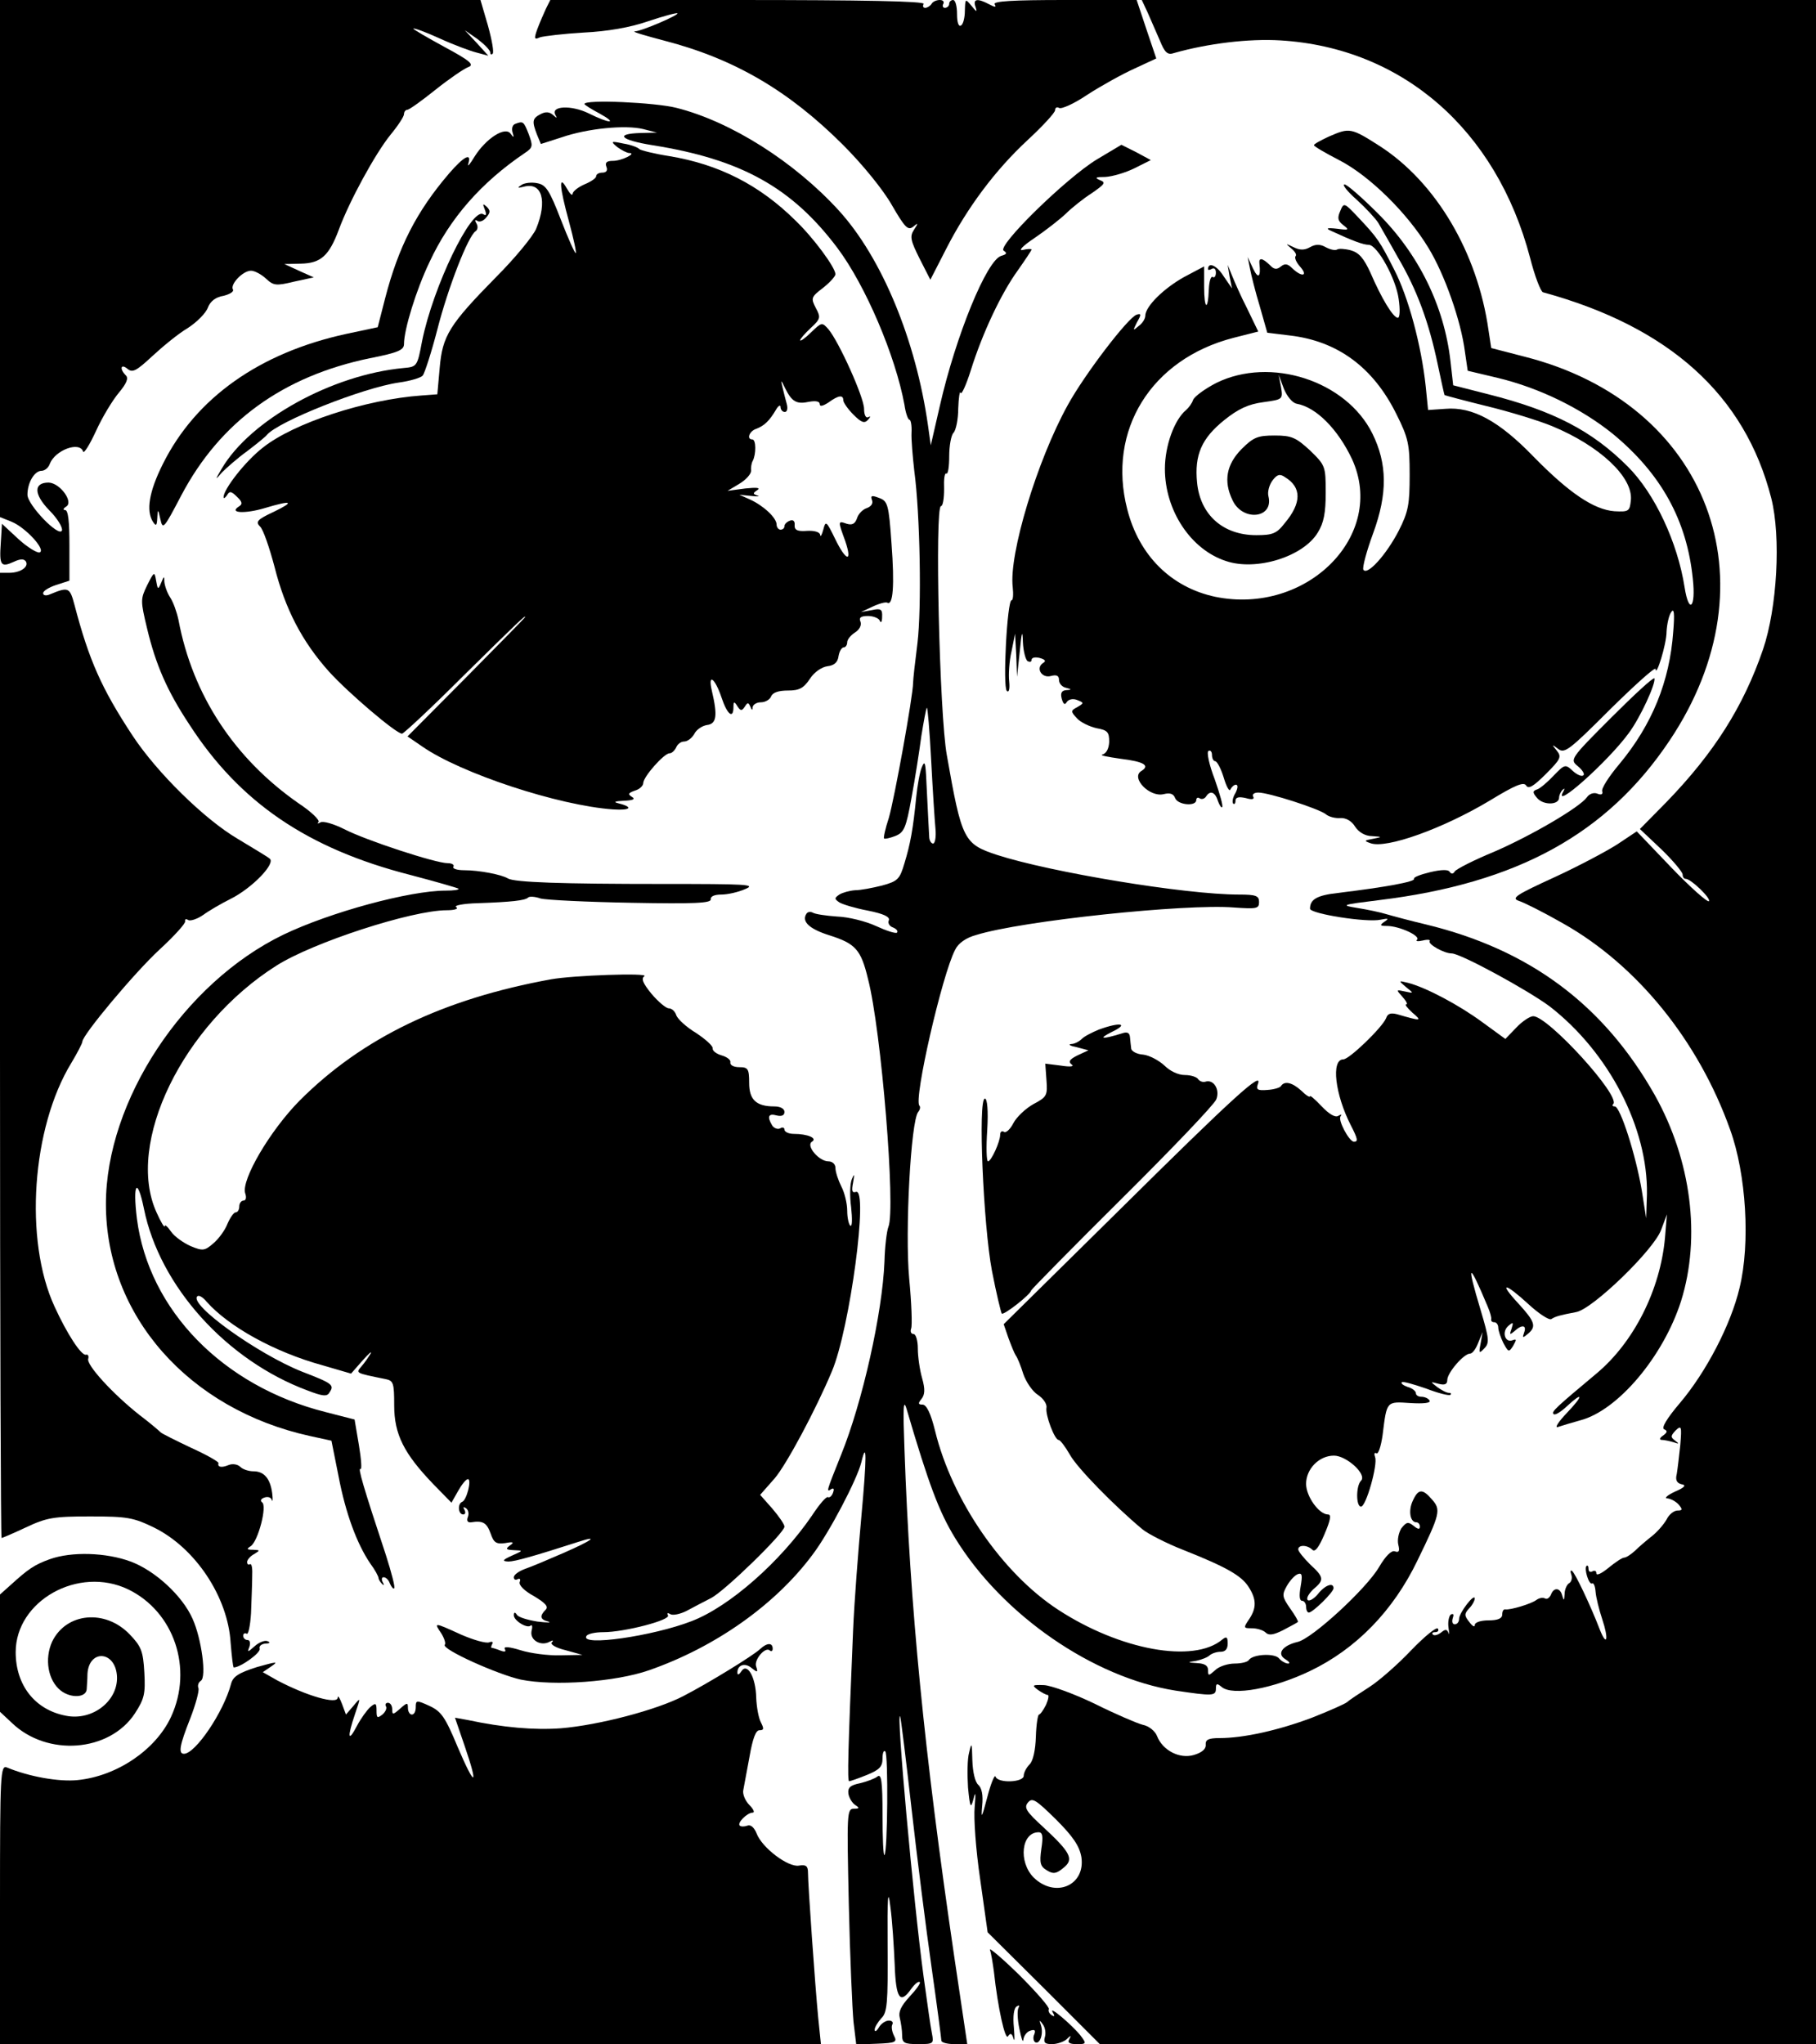 <?xml version="1.0" standalone="no"?>
<!DOCTYPE svg PUBLIC "-//W3C//DTD SVG 20010904//EN"
 "http://www.w3.org/TR/2001/REC-SVG-20010904/DTD/svg10.dtd">
<svg version="1.0" xmlns="http://www.w3.org/2000/svg"
 width="463pt" height="521pt" viewBox="0 0 463 521"
 preserveAspectRatio="xMidYMid meet">
<g transform="translate(0,521) scale(0.1,-0.1)"
fill="#000000" stroke="none">
<path d="M0 4551 l0 -659 30 -12 c36 -15 88 -72 71 -78 -6 -2 -31 13 -54 34
l-42 39 -3 -49 c-4 -57 0 -63 33 -48 17 8 26 8 31 1 8 -14 -14 -29 -43 -29
l-23 0 0 -1230 c0 -676 2 -1230 4 -1230 2 0 30 12 62 27 53 25 71 28 164 28
95 0 110 -3 162 -28 106 -52 189 -177 196 -294 3 -35 6 -63 8 -63 17 0 70 38
66 48 -2 7 5 12 15 13 11 0 13 3 5 6 -7 3 -22 -3 -33 -13 -18 -16 -19 -16 -13
-1 3 10 1 17 -5 17 -6 0 -11 5 -11 11 0 5 4 8 9 5 4 -3 9 20 11 52 1 31 3 73
3 94 1 20 -1 34 -6 31 -4 -2 -7 0 -7 6 0 5 8 15 18 20 16 10 15 10 -3 11 -16
0 -17 2 -6 9 19 12 43 104 29 112 -5 4 -3 9 6 12 8 3 17 1 19 -6 2 -7 3 1 1
17 -5 38 -21 56 -48 56 -12 0 -27 5 -33 11 -7 7 -20 9 -30 5 -19 -8 -29 -5
-26 5 1 3 -30 21 -70 39 -40 19 -74 36 -77 39 -3 3 -27 24 -55 45 -67 53 -136
128 -130 143 2 7 -1 12 -6 10 -12 -2 -48 53 -80 123 -78 169 -58 456 43 621
15 25 28 50 28 54 0 17 134 177 197 235 37 34 67 67 65 72 -1 5 2 7 8 3 5 -3
22 2 38 13 15 11 46 29 70 41 56 28 117 92 99 103 -6 5 -43 27 -81 50 -85 50
-206 169 -268 263 -79 120 -111 192 -148 333 -12 45 -15 47 -63 27 -9 -4 -17
-3 -17 3 0 6 15 15 33 21 l34 11 0 90 c0 60 -3 90 -11 90 -6 0 -5 4 3 9 19 12
-16 60 -45 61 -39 0 -38 -30 2 -71 20 -20 34 -43 32 -51 -7 -19 -88 65 -88 91
0 31 18 61 36 61 8 0 18 8 21 18 14 35 76 58 85 31 2 -6 17 18 33 53 16 35 42
78 58 97 20 24 25 37 18 44 -17 17 -13 31 4 17 13 -11 23 -5 63 32 27 25 67
58 91 72 23 15 46 38 51 52 6 16 20 27 40 30 16 4 27 11 24 16 -8 13 25 48 46
48 9 0 26 -9 38 -20 19 -18 26 -19 71 -8 l51 11 -38 17 -37 17 42 1 c51 1 72
20 97 87 27 73 93 194 132 242 19 23 34 46 34 52 0 6 4 11 8 11 5 0 37 23 72
51 35 28 73 54 84 58 16 6 5 16 -62 52 -44 24 -80 45 -78 46 2 2 32 -9 67 -25
35 -16 78 -32 94 -36 l30 -8 -30 33 -30 32 33 -23 c17 -13 32 -28 32 -34 0 -5
3 -6 6 -3 4 3 -2 36 -12 72 l-19 65 -612 0 -613 0 0 -659z"/>
<path d="M1392 5188 c-6 -13 -16 -36 -22 -52 -9 -25 -8 -28 7 -21 10 3 60 9
111 12 61 3 119 13 165 29 39 13 72 22 74 20 5 -4 -92 -46 -109 -46 -7 -1 28
-11 77 -24 177 -46 316 -127 455 -266 49 -49 102 -114 124 -153 33 -57 41 -65
54 -55 13 11 14 10 2 -8 -11 -17 -8 -28 15 -74 l27 -53 40 78 c54 106 126 202
208 278 39 36 70 70 70 76 0 7 5 9 10 6 6 -4 39 11 73 34 34 22 88 52 119 66
l56 26 -25 74 -25 75 -184 0 c-132 0 -183 -3 -178 -11 5 -8 1 -8 -14 0 -30 16
-42 14 -35 -6 5 -15 3 -14 -10 2 -16 19 -16 19 -17 -12 0 -17 -4 -35 -10 -38
-6 -4 -10 8 -10 29 0 20 -4 36 -10 36 -5 0 -10 -4 -10 -10 0 -5 -5 -10 -11
-10 -5 0 -7 5 -4 10 3 6 -1 10 -9 10 -8 0 -18 -4 -21 -10 -3 -5 -11 -10 -16
-10 -6 0 -7 5 -4 10 4 7 -156 10 -473 10 l-479 0 -11 -22z"/>
<path d="M2926 5178 c8 -18 22 -50 31 -71 13 -32 20 -38 37 -32 85 24 189 37
271 32 310 -19 550 -227 636 -554 12 -47 27 -86 33 -88 322 -88 515 -262 582
-525 25 -99 15 -279 -21 -385 -50 -146 -125 -264 -246 -389 l-68 -69 55 -52
c30 -29 54 -58 54 -64 0 -6 3 -11 8 -11 13 0 65 -50 59 -57 -4 -3 -47 35 -96
86 l-88 92 -48 -32 c-26 -17 -99 -56 -162 -85 -96 -44 -111 -53 -91 -60 13 -4
63 -29 112 -57 189 -106 346 -299 427 -526 41 -113 52 -290 24 -404 -22 -93
-85 -214 -152 -293 -34 -40 -48 -64 -40 -67 9 -4 8 -8 -3 -16 -9 -6 -10 -11
-3 -11 6 0 20 -3 30 -6 14 -5 15 -4 4 4 -12 9 -12 12 1 26 15 14 16 11 12 -37
-3 -28 -7 -62 -9 -74 -4 -15 0 -23 12 -26 13 -2 9 -8 -17 -19 -19 -9 -28 -17
-19 -17 9 -1 22 -8 29 -16 10 -12 10 -15 -3 -15 -9 0 -22 -10 -28 -23 -7 -12
-23 -31 -37 -42 -14 -11 -34 -28 -44 -38 -10 -9 -22 -17 -27 -17 -5 0 -23 -12
-40 -26 -17 -14 -31 -21 -31 -14 0 6 -4 8 -10 5 -5 -3 -10 -1 -10 6 0 7 -2 10
-5 8 -7 -7 6 -49 14 -45 4 3 8 -7 9 -21 1 -14 9 -46 17 -70 17 -51 12 -72 -6
-27 -25 65 -64 146 -71 150 -4 3 -5 -1 -2 -9 3 -8 1 -18 -5 -22 -6 -3 -12 -16
-12 -28 -1 -17 -2 -18 -6 -4 -5 21 -22 22 -29 2 -4 -8 -10 -12 -15 -9 -6 3
-15 1 -22 -4 -13 -10 -67 -26 -79 -24 -5 1 -8 -5 -8 -13 0 -10 -11 -15 -35
-15 -20 0 -35 -5 -35 -12 0 -6 -6 -3 -14 8 -13 16 -13 21 0 35 8 8 14 20 14
25 -1 14 -40 -37 -40 -52 0 -8 -5 -14 -11 -14 -6 0 -8 7 -5 16 3 9 2 12 -5 9
-5 -4 -8 -19 -6 -33 2 -15 2 -21 0 -14 -4 10 -8 10 -19 1 -8 -6 -17 -9 -21 -5
-3 3 -1 6 6 6 7 0 10 4 7 9 -4 5 -34 -20 -68 -55 -34 -36 -82 -78 -107 -94
-25 -16 -51 -33 -56 -38 -6 -5 -47 -23 -90 -40 -85 -32 -174 -52 -236 -52 -28
0 -36 -4 -35 -17 1 -11 -10 -20 -30 -26 -37 -11 -80 12 -94 48 -5 13 -21 26
-37 29 -15 4 -71 28 -123 54 -52 25 -110 46 -128 47 -30 1 -32 0 -16 -12 10
-7 21 -13 25 -13 4 0 2 -11 -4 -25 -7 -14 -15 -25 -18 -25 -3 0 -7 -25 -8 -56
-1 -34 -7 -62 -16 -71 -8 -8 -15 -21 -15 -29 0 -17 -66 -20 -72 -2 -2 6 -12
-18 -21 -53 -14 -53 -16 -57 -13 -22 3 28 -1 46 -10 54 -8 7 -14 32 -15 63 -1
44 -2 47 -8 20 -5 -17 -5 -58 -3 -90 5 -52 7 -55 14 -29 5 21 6 15 3 -20 -3
-28 3 -111 14 -185 l19 -135 143 -142 143 -143 913 0 913 0 0 2605 0 2605
-859 0 -860 0 15 -32z m-169 -4701 c11 -73 -67 -106 -122 -52 -39 40 -31 115
13 115 10 0 12 -10 7 -42 -5 -36 -3 -45 14 -55 16 -10 24 -9 42 6 28 22 19 39
-51 104 -44 40 -50 50 -39 63 11 13 20 7 71 -43 44 -44 60 -68 65 -96z"/>
<path d="M1490 4945 c0 -2 17 -13 38 -24 49 -27 27 -27 -27 0 -45 22 -98 19
-85 -4 5 -9 4 -9 -6 0 -9 8 -19 9 -32 2 -21 -11 -22 -18 -9 -52 l10 -24 53 17
c67 23 163 32 208 21 l35 -9 -42 -1 c-67 -2 -51 -18 30 -31 227 -36 356 -108
472 -262 72 -96 148 -275 171 -400 3 -21 9 -38 13 -38 3 0 6 -15 5 -32 -1 -18
3 -62 7 -98 15 -111 19 -351 8 -440 -6 -47 -11 -92 -11 -100 0 -33 -48 -298
-62 -345 -9 -27 -14 -51 -12 -52 2 -2 15 1 28 6 23 9 28 20 42 98 9 48 20 119
25 157 6 37 12 70 14 72 2 3 7 -57 11 -133 4 -76 9 -155 11 -175 2 -21 -1 -38
-6 -38 -5 0 -10 8 -10 18 -1 15 -2 38 -8 157 -2 33 -4 36 -11 19 -5 -12 -11
-46 -14 -75 -8 -82 -15 -120 -30 -169 -12 -41 -17 -46 -57 -57 -24 -6 -55 -12
-69 -12 -14 -1 -32 -6 -40 -11 -13 -9 -13 -11 0 -20 8 -5 41 -15 73 -21 40 -8
57 -16 53 -25 -3 -7 2 -15 11 -18 9 -4 13 -9 10 -13 -4 -3 -28 5 -54 17 -26
12 -70 23 -99 24 -28 2 -56 6 -62 10 -6 3 -13 2 -16 -3 -13 -20 8 -39 59 -55
66 -21 80 -36 98 -111 34 -131 71 -587 52 -632 -4 -10 -9 -49 -10 -88 -5 -130
-56 -359 -111 -494 -38 -95 -38 -95 -24 -86 6 3 7 -1 4 -9 -3 -9 -9 -14 -13
-12 -4 3 -22 -18 -41 -47 -80 -117 -210 -232 -307 -269 -98 -38 -284 -65 -268
-38 3 6 23 10 43 10 54 0 173 31 165 43 -3 6 -1 7 6 3 6 -4 25 0 41 8 17 9 45
24 63 33 35 18 187 166 187 182 0 6 -14 26 -31 46 l-31 35 37 42 c30 35 105
175 146 273 46 109 94 470 61 457 -10 -3 -11 3 -7 24 4 22 3 24 -3 9 -5 -11
-6 -43 -2 -72 3 -29 3 -50 -2 -47 -4 3 -8 20 -8 38 0 19 -7 47 -15 62 -8 16
-15 37 -15 47 0 10 -8 17 -18 17 -24 0 -58 40 -42 50 15 9 -11 20 -46 20 -13
0 -24 5 -24 11 0 5 -5 7 -11 3 -6 -3 -15 0 -20 7 -14 23 -10 32 11 26 13 -3
20 0 20 9 0 8 -10 14 -26 14 -46 0 -64 17 -64 60 0 36 -3 40 -25 40 -14 0 -24
5 -23 12 2 6 -8 14 -22 18 -14 4 -24 12 -23 18 1 6 -18 23 -42 39 -25 15 -48
36 -51 46 -3 9 -11 17 -19 17 -7 0 -27 17 -44 37 -22 27 -27 39 -18 45 12 9
-183 2 -238 -8 -275 -50 -481 -149 -641 -309 -76 -77 -149 -202 -139 -236 4
-11 2 -19 -4 -19 -6 0 -11 -7 -11 -15 0 -8 -4 -15 -9 -15 -5 0 -14 -13 -21
-29 -6 -16 -22 -38 -36 -50 -22 -19 -27 -20 -58 -7 -18 8 -41 24 -50 37 -9 13
-16 19 -16 14 0 -6 -10 10 -21 35 -80 176 67 478 306 629 93 59 345 141 434
141 21 0 31 4 24 8 -7 4 18 9 55 10 87 3 120 7 128 14 3 4 18 3 32 -2 15 -4
120 -9 232 -11 160 -3 204 -1 202 9 -1 7 9 12 27 12 16 0 43 6 61 14 29 12 4
13 -211 13 -257 0 -377 4 -394 14 -16 10 -74 21 -111 21 -19 0 -31 4 -28 9 3
5 -4 9 -15 9 -30 0 -208 58 -264 87 -26 13 -53 21 -60 17 -7 -4 -9 -4 -5 1 4
4 -18 26 -50 47 -164 114 -271 276 -307 468 -4 19 -13 45 -21 57 -8 12 -14 30
-15 40 0 16 -1 15 -8 -2 -8 -19 -9 -18 -13 5 -4 24 -5 24 -23 -12 -17 -35 -17
-39 0 -110 22 -92 51 -159 108 -245 128 -198 301 -316 563 -383 65 -17 120
-33 123 -35 2 -3 -12 -5 -33 -5 -92 0 -294 -55 -413 -112 -255 -123 -453 -424
-453 -687 0 -284 211 -523 520 -591 l55 -12 18 -90 c18 -95 47 -173 81 -223
12 -16 21 -33 21 -37 0 -3 4 -10 9 -15 5 -5 6 -3 2 4 -4 7 -3 13 2 13 6 0 13
-7 16 -16 4 -9 9 -15 11 -12 3 2 -7 40 -21 84 -59 178 -72 224 -65 220 4 -3 2
25 -4 61 l-11 65 -74 19 c-262 66 -451 260 -481 493 -11 90 1 108 18 25 40
-197 210 -386 417 -463 39 -15 50 -16 56 -5 13 19 8 23 -70 53 -113 45 -289
171 -267 192 4 4 14 -2 24 -14 56 -63 172 -128 296 -162 l72 -21 29 33 c16 18
25 26 21 18 -5 -8 -15 -23 -23 -32 -15 -18 -18 -17 61 -33 20 -4 22 -10 22
-67 0 -74 25 -123 100 -201 l46 -47 17 30 c9 16 20 30 25 30 10 0 -3 -54 -15
-58 -12 -5 -10 -32 3 -32 5 0 7 5 3 12 -4 7 -3 8 4 4 6 -4 8 -14 5 -22 -4 -10
-1 -15 8 -14 30 5 40 -1 50 -29 8 -23 14 -27 37 -24 21 4 24 2 12 -6 -12 -9
-10 -11 10 -12 25 -1 24 -1 -5 -14 -24 -11 -26 -14 -9 -15 17 0 66 14 178 50
55 18 36 4 -37 -28 -39 -17 -84 -36 -99 -41 -16 -6 -28 -15 -28 -21 0 -6 4 -8
10 -5 5 3 8 0 5 -7 -3 -8 12 -23 36 -36 30 -18 38 -27 30 -35 -16 -16 -14 -25
7 -30 9 -3 -3 -3 -28 0 -25 4 -48 11 -52 17 -5 8 -8 7 -8 -1 0 -14 35 -35 43
-26 4 3 5 -4 2 -15 -4 -23 25 -39 47 -26 8 4 10 3 5 -2 -5 -5 10 -14 35 -20
l43 -12 -56 -1 c-31 -1 -77 5 -102 13 -29 9 -44 10 -40 3 4 -7 0 -8 -11 -4
-10 4 -20 7 -22 7 -3 0 -2 4 1 10 3 5 0 7 -8 4 -8 -3 -40 6 -72 20 -70 32 -69
31 -50 3 8 -13 12 -26 9 -29 -10 -11 135 -76 194 -89 85 -17 241 -6 327 24
169 59 322 167 417 295 43 57 113 191 124 235 14 59 14 14 0 -139 -8 -88 -18
-217 -21 -289 -13 -309 -15 -385 -10 -385 2 0 23 7 45 16 32 13 40 21 40 42 0
14 3 22 7 18 8 -7 6 -256 -2 -264 -3 -3 -5 43 -5 103 0 85 -3 105 -13 97 -6
-5 -27 -13 -44 -17 -25 -5 -32 -11 -30 -27 2 -11 10 -24 18 -29 11 -7 10 -9
-4 -9 -18 0 -18 -12 -13 -242 3 -134 9 -269 12 -301 l7 -58 53 2 c48 2 52 4
43 21 -5 10 -7 23 -4 28 3 6 -1 10 -9 10 -8 0 -20 -8 -25 -17 -6 -10 -11 -13
-11 -6 0 6 8 19 17 29 15 14 17 39 16 183 -1 128 1 151 7 101 5 -36 9 -102 11
-147 3 -88 14 -103 43 -61 9 12 18 19 21 16 3 -2 -9 -19 -26 -37 -22 -24 -29
-39 -25 -54 3 -12 6 -32 6 -44 0 -20 5 -23 41 -23 39 0 40 1 35 27 -5 26 -9
58 -21 143 -26 190 -71 689 -60 665 2 -5 15 -111 29 -235 14 -124 37 -306 51
-404 14 -98 25 -183 25 -187 0 -5 15 -9 33 -9 l33 0 -33 222 c-77 524 -113
892 -127 1293 -4 106 -3 131 5 105 57 -194 83 -263 124 -330 120 -196 352
-356 562 -389 94 -14 103 -14 103 5 0 14 3 14 15 4 28 -23 131 -4 225 41 117
56 212 153 274 282 58 119 60 129 37 155 -24 28 -35 28 -49 -3 -12 -25 -7 -55
9 -55 5 0 9 -5 9 -11 0 -8 -5 -7 -16 2 -14 11 -18 10 -31 -6 -7 -11 -11 -30
-8 -42 4 -16 2 -21 -9 -17 -8 3 -23 -11 -40 -40 -32 -55 -171 -183 -208 -191
-38 -9 -54 -30 -31 -44 10 -6 13 -11 7 -11 -6 0 -17 6 -23 13 -11 14 -67 11
-77 -4 -3 -5 -19 -9 -36 -9 -17 0 -40 -7 -50 -17 -17 -15 -18 -15 -18 0 0 12
-9 17 -27 18 -27 2 -27 2 -3 6 14 3 29 9 34 14 6 5 18 9 28 9 12 0 18 7 18 21
0 17 -3 19 -14 10 -73 -61 -260 -27 -418 76 -143 93 -271 280 -314 456 -11 45
-22 67 -32 67 -11 0 -12 3 -3 14 9 11 10 25 2 53 -6 21 -11 55 -11 76 0 20 -5
37 -11 37 -6 0 -9 6 -6 14 3 7 1 65 -5 127 -11 119 4 402 23 425 5 6 6 13 3
16 -15 16 58 334 91 397 8 17 28 31 54 38 115 36 534 80 657 70 58 -4 64 -3
64 14 0 16 -8 19 -52 19 -137 0 -480 57 -616 101 -85 28 -90 38 -128 254 -19
103 -31 635 -15 635 5 0 8 20 8 44 -1 24 1 42 6 39 4 -2 7 18 7 44 0 27 5 54
11 60 6 6 12 34 12 62 1 28 4 46 6 40 2 -7 14 19 26 57 30 96 78 197 120 255
19 27 35 51 35 53 0 2 -10 2 -22 -1 -13 -3 -1 10 29 30 28 19 64 47 80 62 15
15 45 39 67 53 33 23 36 27 20 33 -14 6 -11 8 14 8 18 1 52 11 74 22 l42 21
-37 20 -38 19 -62 -37 c-78 -47 -257 -222 -238 -233 9 -6 8 -9 -6 -13 -37 -10
-116 -203 -157 -383 l-23 -100 -7 50 c-31 219 -118 428 -227 548 -113 124
-275 227 -414 262 -54 14 -235 22 -235 10z"/>
<path d="M1313 4894 c-7 -3 -9 -13 -6 -22 4 -13 3 -14 -5 -3 -14 20 -63 -12
-92 -58 -12 -20 -19 -28 -16 -18 9 29 -11 19 -49 -25 -83 -97 -129 -187 -163
-318 l-19 -74 -80 -17 c-221 -48 -384 -163 -468 -332 -35 -70 -43 -119 -25
-147 8 -12 10 -10 11 10 1 24 2 23 8 -4 6 -27 9 -23 53 61 99 188 259 304 481
350 72 14 87 21 87 36 0 37 31 138 65 209 52 112 132 203 243 278 21 14 21 18
10 48 -13 33 -14 34 -35 26z"/>
<path d="M3388 4862 c-21 -10 -38 -19 -38 -22 0 -3 29 -20 64 -38 78 -40 175
-136 228 -224 41 -67 83 -186 93 -265 l7 -48 76 -18 c108 -26 213 -78 293
-142 124 -102 190 -221 205 -371 8 -73 -10 -91 -21 -21 -18 115 -76 239 -145
308 -91 91 -189 142 -355 184 l-90 23 -7 62 c-16 140 -81 273 -186 377 -40 40
-78 73 -84 73 -7 0 7 -18 31 -39 24 -22 48 -48 55 -59 6 -11 29 -50 50 -88 49
-83 79 -166 101 -270 9 -43 17 -79 18 -81 2 -1 50 -14 107 -28 58 -14 133 -37
167 -51 121 -50 207 -130 201 -189 -3 -28 -5 -30 -42 -28 -52 4 -115 46 -206
139 -88 91 -156 128 -225 122 l-44 -3 -6 60 c-11 104 -44 227 -80 297 -37 73
-42 81 -94 136 -34 36 -35 36 -44 14 -8 -18 -6 -25 8 -36 16 -12 14 -13 -16
-9 -27 3 -30 1 -14 -6 54 -25 81 -35 95 -35 22 -1 69 -86 76 -138 4 -27 3 -48
-2 -48 -12 0 -42 50 -70 115 -17 37 -29 51 -50 57 -15 4 -31 5 -35 2 -5 -3
-18 0 -29 6 -14 8 -26 8 -40 0 -14 -8 -26 -8 -42 0 -21 10 -21 10 -6 -3 10 -8
15 -17 11 -20 -3 -4 2 -16 12 -27 21 -24 4 -27 -20 -4 -12 12 -19 13 -29 5
-11 -9 -18 -8 -29 4 -19 18 -28 19 -26 3 4 -34 -3 -40 -16 -13 l-14 30 6 -30
c3 -16 14 -60 25 -96 l19 -67 57 -7 c122 -14 213 -81 272 -200 31 -62 34 -77
34 -155 0 -75 -3 -94 -28 -143 -31 -60 -80 -115 -90 -99 -3 5 8 47 25 93 37
101 36 177 -2 254 -67 135 -260 197 -398 129 -29 -15 -55 -34 -59 -43 -3 -9
-11 -20 -18 -26 -30 -25 -54 -91 -54 -150 0 -106 66 -206 156 -235 77 -26 197
11 234 73 15 24 20 50 20 101 0 68 -1 70 -40 108 -36 33 -47 38 -90 38 -43 0
-54 -4 -85 -35 -38 -39 -46 -81 -23 -129 25 -56 106 -48 92 9 -3 11 2 29 10
40 12 16 19 18 32 9 43 -26 43 -66 -1 -118 -20 -26 -31 -30 -72 -30 -85 0
-143 52 -151 134 -7 71 12 113 69 159 36 29 62 41 100 46 50 7 50 7 45 39 l-6
31 13 -35 c8 -20 22 -37 33 -39 50 -9 105 -65 141 -141 89 -194 -115 -399
-349 -351 -112 24 -194 105 -224 223 -52 201 61 383 271 437 l63 16 -28 58
c-16 31 -33 70 -39 85 l-11 27 5 -30 6 -30 -22 32 c-17 27 -39 36 -39 17 0 -3
5 -2 10 1 6 3 10 -1 10 -10 0 -9 -4 -14 -8 -11 -5 3 -9 -11 -10 -31 -2 -57
-12 -52 -12 6 l0 52 -51 -27 c-52 -29 -99 -75 -99 -99 0 -7 -7 -19 -17 -26
-15 -13 -15 -12 -4 10 11 19 11 23 -1 19 -22 -7 -134 -154 -176 -231 -78 -141
-150 -380 -140 -463 2 -19 1 -34 -3 -34 -11 0 -23 -220 -12 -231 5 -5 8 4 6
24 -2 17 0 52 6 77 l9 45 3 -55 2 -55 7 65 c5 52 7 56 8 23 1 -23 7 -45 12
-48 6 -3 10 -2 10 3 0 6 9 8 21 5 14 -4 17 -8 8 -13 -19 -13 -3 -39 20 -33 15
4 21 1 21 -10 0 -9 8 -18 18 -20 15 -4 15 -5 0 -6 -11 -1 -15 -7 -11 -22 4
-14 8 -17 13 -8 5 7 16 9 26 5 18 -7 18 -8 1 -18 -17 -9 -18 -11 -1 -29 9 -10
32 -21 50 -25 28 -5 32 -10 32 -35 -1 -17 -7 -29 -17 -32 -9 -2 12 -6 47 -11
58 -7 75 -17 52 -31 -28 -17 21 -68 57 -59 16 4 25 1 29 -10 7 -18 54 -22 54
-5 0 5 4 8 9 4 5 -3 12 -1 16 5 10 16 23 12 30 -11 4 -11 9 -19 11 -16 3 2 -6
34 -19 71 -14 36 -21 69 -16 72 5 3 9 -2 9 -10 0 -9 4 -16 8 -16 5 0 15 -19
22 -42 7 -24 15 -37 17 -30 3 6 9 12 14 12 6 0 5 -9 -1 -21 -7 -11 -9 -23 -6
-27 3 -3 6 0 6 7 0 9 8 11 26 7 17 -5 23 -3 19 4 -3 5 2 10 13 10 27 0 154
-41 172 -55 8 -7 25 -11 37 -10 14 1 29 -7 38 -22 9 -14 26 -24 43 -24 27 -2
27 -2 2 -7 -22 -4 -23 -5 -6 -11 40 -15 185 37 305 109 64 39 86 48 92 38 6
-10 19 -2 50 29 38 38 41 44 28 60 -13 16 -13 17 4 4 16 -12 28 -3 132 101 63
62 115 109 116 103 1 -23 28 63 28 95 1 19 6 42 12 50 7 11 9 -3 5 -50 -9
-127 -54 -237 -137 -337 -27 -32 -47 -63 -44 -70 2 -7 -2 -10 -12 -6 -9 4 -21
0 -27 -9 -19 -26 -142 -98 -237 -139 -51 -21 -96 -44 -100 -50 -4 -7 -9 -7
-13 -1 -3 6 -21 6 -50 -1 -25 -6 -43 -13 -41 -17 4 -7 -71 -21 -195 -36 -52
-6 -70 -16 -70 -40 0 -13 146 -36 180 -28 20 4 22 3 10 -5 -13 -9 -12 -11 6
-11 31 0 86 -25 77 -35 -5 -4 2 -5 15 -2 12 3 20 2 17 -2 -4 -8 37 -31 56 -31
23 0 195 -94 250 -135 151 -117 251 -310 248 -479 l-2 -61 -11 70 c-15 90 -55
215 -69 215 -6 0 -7 3 -4 6 20 20 -166 224 -204 224 -8 0 -28 -13 -43 -29
l-28 -29 -59 43 c-60 44 -143 88 -189 100 -25 6 -25 6 -5 -11 20 -16 20 -16
-3 -11 -23 5 -23 5 -6 -14 9 -10 14 -19 9 -19 -4 0 3 -9 16 -21 26 -22 23 -22
-39 -4 -16 4 -24 2 -28 -10 -10 -24 -94 -105 -109 -105 -32 0 -21 -90 19 -168
18 -35 19 -42 8 -42 -12 0 -42 56 -34 65 4 5 1 5 -6 1 -8 -5 -24 5 -42 24 -17
18 -30 29 -30 26 0 -4 -10 2 -22 14 -23 21 -43 26 -52 12 -2 -4 -18 -9 -35
-10 -25 -2 -29 1 -24 15 14 36 -61 -32 -352 -320 l-296 -292 12 -35 c7 -19 15
-39 19 -45 4 -5 13 -27 19 -47 7 -20 23 -44 37 -53 14 -9 24 -24 22 -33 -3
-19 21 -82 31 -82 4 0 17 -17 29 -38 19 -34 113 -130 185 -190 15 -12 62 -36
103 -52 111 -44 149 -66 167 -94 21 -32 21 -55 1 -84 -14 -21 -14 -22 8 -22
13 0 29 -5 35 -11 8 -8 20 -6 44 6 19 10 36 19 38 21 2 1 -7 17 -20 35 -20 29
-21 34 -8 57 8 14 20 27 28 30 11 4 12 -3 7 -32 -4 -23 -3 -36 4 -36 5 0 10
-7 10 -15 0 -8 3 -15 7 -15 10 0 63 52 63 62 0 16 -22 8 -40 -15 -10 -12 -22
-19 -26 -15 -4 5 3 16 14 27 29 24 28 31 -8 64 -16 16 -30 33 -30 38 0 12 23
12 36 -1 7 -7 17 7 31 40 15 35 18 50 9 50 -23 0 -56 46 -56 78 0 38 33 72 71
72 32 0 85 -48 69 -64 -13 -13 -13 -66 0 -66 13 0 43 107 36 126 -3 8 -2 13 3
10 5 -4 12 18 16 46 11 88 9 86 71 82 33 -2 52 0 49 6 -3 6 -13 10 -21 10 -8
0 -14 4 -14 9 0 5 -9 13 -21 16 -11 4 -18 9 -15 12 2 3 30 -5 62 -16 31 -12
59 -19 62 -16 3 3 1 5 -4 5 -6 0 -19 7 -30 15 -18 14 -18 14 4 8 16 -4 22 -1
22 10 0 18 42 67 58 67 6 0 15 12 21 28 l11 27 -5 -29 c-5 -25 -4 -27 9 -13
14 14 13 24 -9 98 -37 123 -31 126 18 9 6 -14 10 -28 9 -32 -1 -5 2 -8 8 -8 5
0 10 -6 10 -14 0 -7 6 -25 13 -39 13 -24 14 -24 25 -7 9 16 9 18 -2 14 -19 -7
-28 22 -10 37 12 10 13 9 8 -7 -6 -16 -5 -17 7 -7 19 18 32 16 25 -3 -5 -14
-4 -15 9 -4 23 19 19 31 -24 78 -51 55 -35 54 26 -2 26 -24 52 -41 58 -38 11
7 22 10 64 18 42 8 197 158 216 209 l15 40 -5 -60 c-12 -132 -79 -266 -175
-346 -104 -87 -115 -97 -109 -103 3 -4 18 5 33 19 43 40 44 29 1 -16 -22 -23
-32 -39 -23 -36 9 3 35 11 57 17 96 25 212 163 257 304 51 163 26 359 -67 525
-130 230 -319 371 -584 435 -38 9 -83 21 -100 26 -16 5 -50 12 -75 16 -43 7
-40 8 57 20 352 43 581 169 740 407 271 405 99 859 -370 978 l-85 22 -7 46
c-28 197 -133 375 -276 468 -75 48 -78 48 -131 25z"/>
<path d="M1574 4835 c11 -8 25 -15 30 -15 21 0 -19 -20 -41 -20 -16 0 -21 -4
-17 -15 4 -9 0 -15 -10 -15 -9 0 -16 -4 -16 -9 0 -5 -13 -14 -30 -21 -16 -7
-30 -18 -30 -24 -1 -6 -7 0 -15 14 -21 37 -19 5 6 -86 11 -41 19 -77 17 -79
-2 -2 -19 36 -38 85 -29 75 -38 89 -60 93 -14 3 -32 1 -40 -4 -12 -8 -11 -9 5
-5 47 13 61 -36 32 -107 -8 -19 -54 -75 -102 -123 -120 -122 -137 -150 -144
-232 l-6 -67 -40 -3 c-142 -10 -326 -70 -405 -133 -45 -35 -100 -106 -100
-126 0 -5 4 -2 9 5 6 11 11 10 25 -4 14 -13 15 -19 5 -25 -27 -17 16 -19 66
-4 70 21 78 17 22 -10 -41 -19 -46 -25 -34 -37 8 -7 24 -54 37 -103 27 -107
70 -190 139 -267 49 -54 171 -158 186 -158 4 0 75 66 157 148 138 136 162 159
156 148 -2 -3 -70 -72 -151 -154 l-148 -149 38 -26 c98 -68 346 -150 486 -160
46 -3 53 6 12 16 -12 3 -6 5 15 6 24 1 31 4 21 10 -11 7 -9 10 8 16 11 3 21
12 21 19 0 16 53 76 67 76 6 0 13 7 17 15 3 8 12 15 20 15 9 0 20 9 26 19 5
11 20 21 32 23 25 3 28 23 13 87 -11 47 8 33 25 -18 14 -42 30 -55 30 -23 0
14 2 15 10 2 8 -12 11 -13 19 -1 7 11 9 11 14 0 4 -10 6 -10 6 -1 1 6 10 12
21 12 11 0 23 7 26 15 4 10 19 15 43 15 29 0 40 6 56 30 11 17 30 30 45 32 17
2 26 10 28 26 2 12 8 22 13 22 5 0 9 6 9 13 0 7 9 18 20 25 11 7 17 18 14 27
-5 11 1 15 19 15 14 0 28 -6 30 -12 3 -7 6 -3 6 10 1 19 -3 22 -26 17 l-28 -5
30 14 c17 8 33 12 37 10 15 -9 19 44 11 150 -7 102 -10 109 -32 117 -18 7 -22
6 -18 -5 4 -9 -2 -17 -13 -21 -10 -3 -22 -15 -25 -26 -5 -14 -12 -18 -26 -14
-23 8 -23 8 -4 -44 19 -56 2 -52 -26 6 -22 45 -24 47 -30 23 -4 -14 -7 -20 -8
-13 -1 7 -15 11 -33 10 -25 -2 -33 2 -32 15 1 10 -4 14 -12 11 -8 -3 -14 -9
-14 -14 0 -5 -4 -9 -10 -9 -5 0 -10 6 -10 13 0 17 -33 48 -68 64 l-27 12 30
-3 c17 -2 24 -1 16 1 -12 4 -12 6 0 14 9 6 -2 7 -31 4 l-45 -6 30 18 c17 10
30 25 30 33 -1 8 1 20 4 25 9 17 9 55 -1 55 -15 0 -8 21 10 27 21 8 34 21 50
48 6 11 12 14 12 8 0 -7 5 -13 11 -13 6 0 8 9 5 20 -3 11 -8 30 -11 43 -5 20
-4 20 7 -3 17 -34 29 -41 61 -34 17 3 27 1 27 -6 0 -7 8 -5 22 4 26 19 38 20
38 6 0 -6 12 -23 26 -37 20 -20 28 -23 37 -13 7 8 7 10 1 7 -6 -4 -11 5 -11
21 0 29 -64 171 -91 203 -16 18 -17 18 -44 -8 -15 -15 -28 -24 -28 -20 0 3 12
17 27 31 25 23 26 27 13 51 -13 25 -12 28 18 51 18 14 32 30 32 35 0 17 -56
93 -102 137 -92 91 -195 143 -321 164 -39 6 -74 15 -77 18 -3 4 -21 11 -40 14
-33 7 -34 6 -16 -9z"/>
<path d="M1236 4676 c5 -13 4 -17 -4 -12 -30 18 -128 -185 -156 -324 -12 -64
-13 -65 -47 -68 -182 -17 -391 -132 -464 -257 -17 -29 -17 -30 1 -9 11 11 39
36 64 54 25 19 47 37 50 41 27 34 246 121 337 134 29 4 56 12 61 18 5 7 22 59
37 117 27 106 79 240 98 251 5 4 6 12 2 19 -5 8 -4 11 2 7 6 -4 16 0 23 9 10
12 11 17 1 27 -10 9 -11 8 -5 -7z"/>
<path d="M4108 3381 c-105 -105 -106 -107 -85 -124 11 -9 18 -20 14 -23 -4 -4
-16 1 -27 11 -19 18 -21 17 -49 -12 -16 -17 -35 -33 -42 -35 -12 -4 -12 -8 0
-22 16 -19 56 -18 56 1 0 6 4 15 9 20 5 5 6 3 2 -4 -30 -52 114 76 167 149 29
39 69 126 65 139 -2 4 -51 -41 -110 -100z"/>
<path d="M2802 2586 c-17 -7 -37 -17 -44 -24 -7 -7 -19 -13 -27 -13 -9 -1 -2
-5 14 -8 l30 -8 -28 -13 c-20 -10 -24 -16 -15 -23 8 -5 -2 -7 -27 -3 l-40 5 3
-42 c3 -39 1 -43 -33 -61 -20 -11 -43 -33 -51 -48 -8 -16 -19 -26 -24 -23 -6
4 -10 0 -10 -7 0 -18 -23 -68 -31 -68 -4 0 -5 36 -2 80 3 50 0 80 -6 80 -18 0
-4 -323 18 -439 11 -57 23 -106 25 -109 5 -5 74 49 75 59 1 3 105 109 232 235
127 126 235 239 240 252 10 25 -7 52 -28 45 -6 -2 -14 1 -18 6 -3 6 -19 11
-34 11 -17 0 -38 10 -52 24 -14 13 -38 26 -54 28 -17 1 -31 9 -31 16 -1 6 -2
19 -3 28 -1 12 -7 15 -21 10 -52 -16 -61 -14 -25 4 44 21 22 26 -33 6z"/>
<path d="M127 1236 c-39 -14 -55 -25 -99 -65 l-28 -25 0 -149 0 -150 30 -28
c90 -87 249 -75 314 24 24 37 27 50 24 104 -3 55 -8 67 -38 98 -62 64 -161 55
-197 -19 -20 -44 -11 -99 22 -125 26 -20 64 -18 66 3 0 6 2 24 2 40 4 62 69
59 75 -3 6 -64 -61 -118 -130 -104 -79 15 -128 78 -128 162 0 131 160 221 287
160 117 -57 166 -202 109 -325 -39 -84 -138 -151 -238 -161 -48 -5 -125 9
-180 32 -17 7 -18 -14 -18 -349 l0 -356 1046 0 1047 0 -7 68 c-8 83 -26 339
-26 369 0 17 -5 21 -23 18 -27 -5 -94 45 -108 82 -6 15 -15 23 -23 20 -8 -3
-17 -3 -20 0 -7 7 19 33 33 33 6 0 2 9 -8 19 -11 11 -18 28 -16 38 2 10 9 48
16 86 8 46 16 67 25 67 12 0 12 4 4 20 -6 11 -11 39 -12 63 -1 52 -23 91 -38
67 -6 -9 -10 -10 -10 -3 0 20 20 26 37 11 14 -11 16 -11 11 4 -7 17 24 53 35
41 4 -3 7 -1 7 5 0 16 -15 15 -32 -1 -18 -17 -132 -87 -196 -120 -67 -35 -215
-74 -312 -82 -68 -5 -148 2 -237 21 l-33 6 25 -73 c36 -105 26 -105 -18 -2
-32 77 -42 91 -72 105 -33 15 -35 15 -35 -3 0 -11 -4 -19 -10 -19 -5 0 -10 7
-10 17 0 14 -2 14 -20 -2 -18 -16 -20 -16 -20 -2 0 10 -5 17 -11 17 -5 0 -8
-4 -5 -9 3 -5 -1 -14 -9 -21 -13 -10 -15 -9 -15 10 0 19 -2 21 -16 9 -8 -7
-24 -29 -34 -48 -23 -44 -25 -29 -5 30 15 44 15 44 -4 21 l-19 -22 -10 27 c-6
16 -11 23 -11 16 -1 -18 -78 4 -154 44 l-37 21 22 15 c19 13 13 12 -37 -2 -47
-15 -61 -24 -66 -43 -19 -72 -91 -178 -120 -178 -15 0 -11 22 16 90 14 36 23
70 21 77 -3 7 0 15 6 19 15 9 2 107 -21 158 -26 59 -96 123 -158 146 -62 23
-150 26 -206 6z"/>
<path d="M2524 240 c3 -8 7 -33 10 -55 10 -93 29 -177 36 -165 6 9 10 8 14 -6
3 -10 3 2 1 28 -3 29 0 50 7 54 6 4 8 3 5 -3 -4 -6 -3 -30 2 -54 5 -24 9 -37
10 -28 1 9 8 20 17 23 12 4 15 2 11 -9 -4 -8 -2 -17 2 -20 12 -7 22 21 15 43
-5 14 -4 15 5 2 6 -8 8 -23 5 -32 -4 -14 0 -18 18 -18 13 0 30 6 37 12 11 11
13 11 7 0 -5 -8 1 -12 19 -12 25 0 26 1 9 23 -21 26 -82 78 -70 58 6 -10 5
-12 -3 -7 -6 4 -9 11 -7 15 3 4 -31 43 -75 87 -44 43 -78 72 -75 64z"/>
</g>
</svg>
